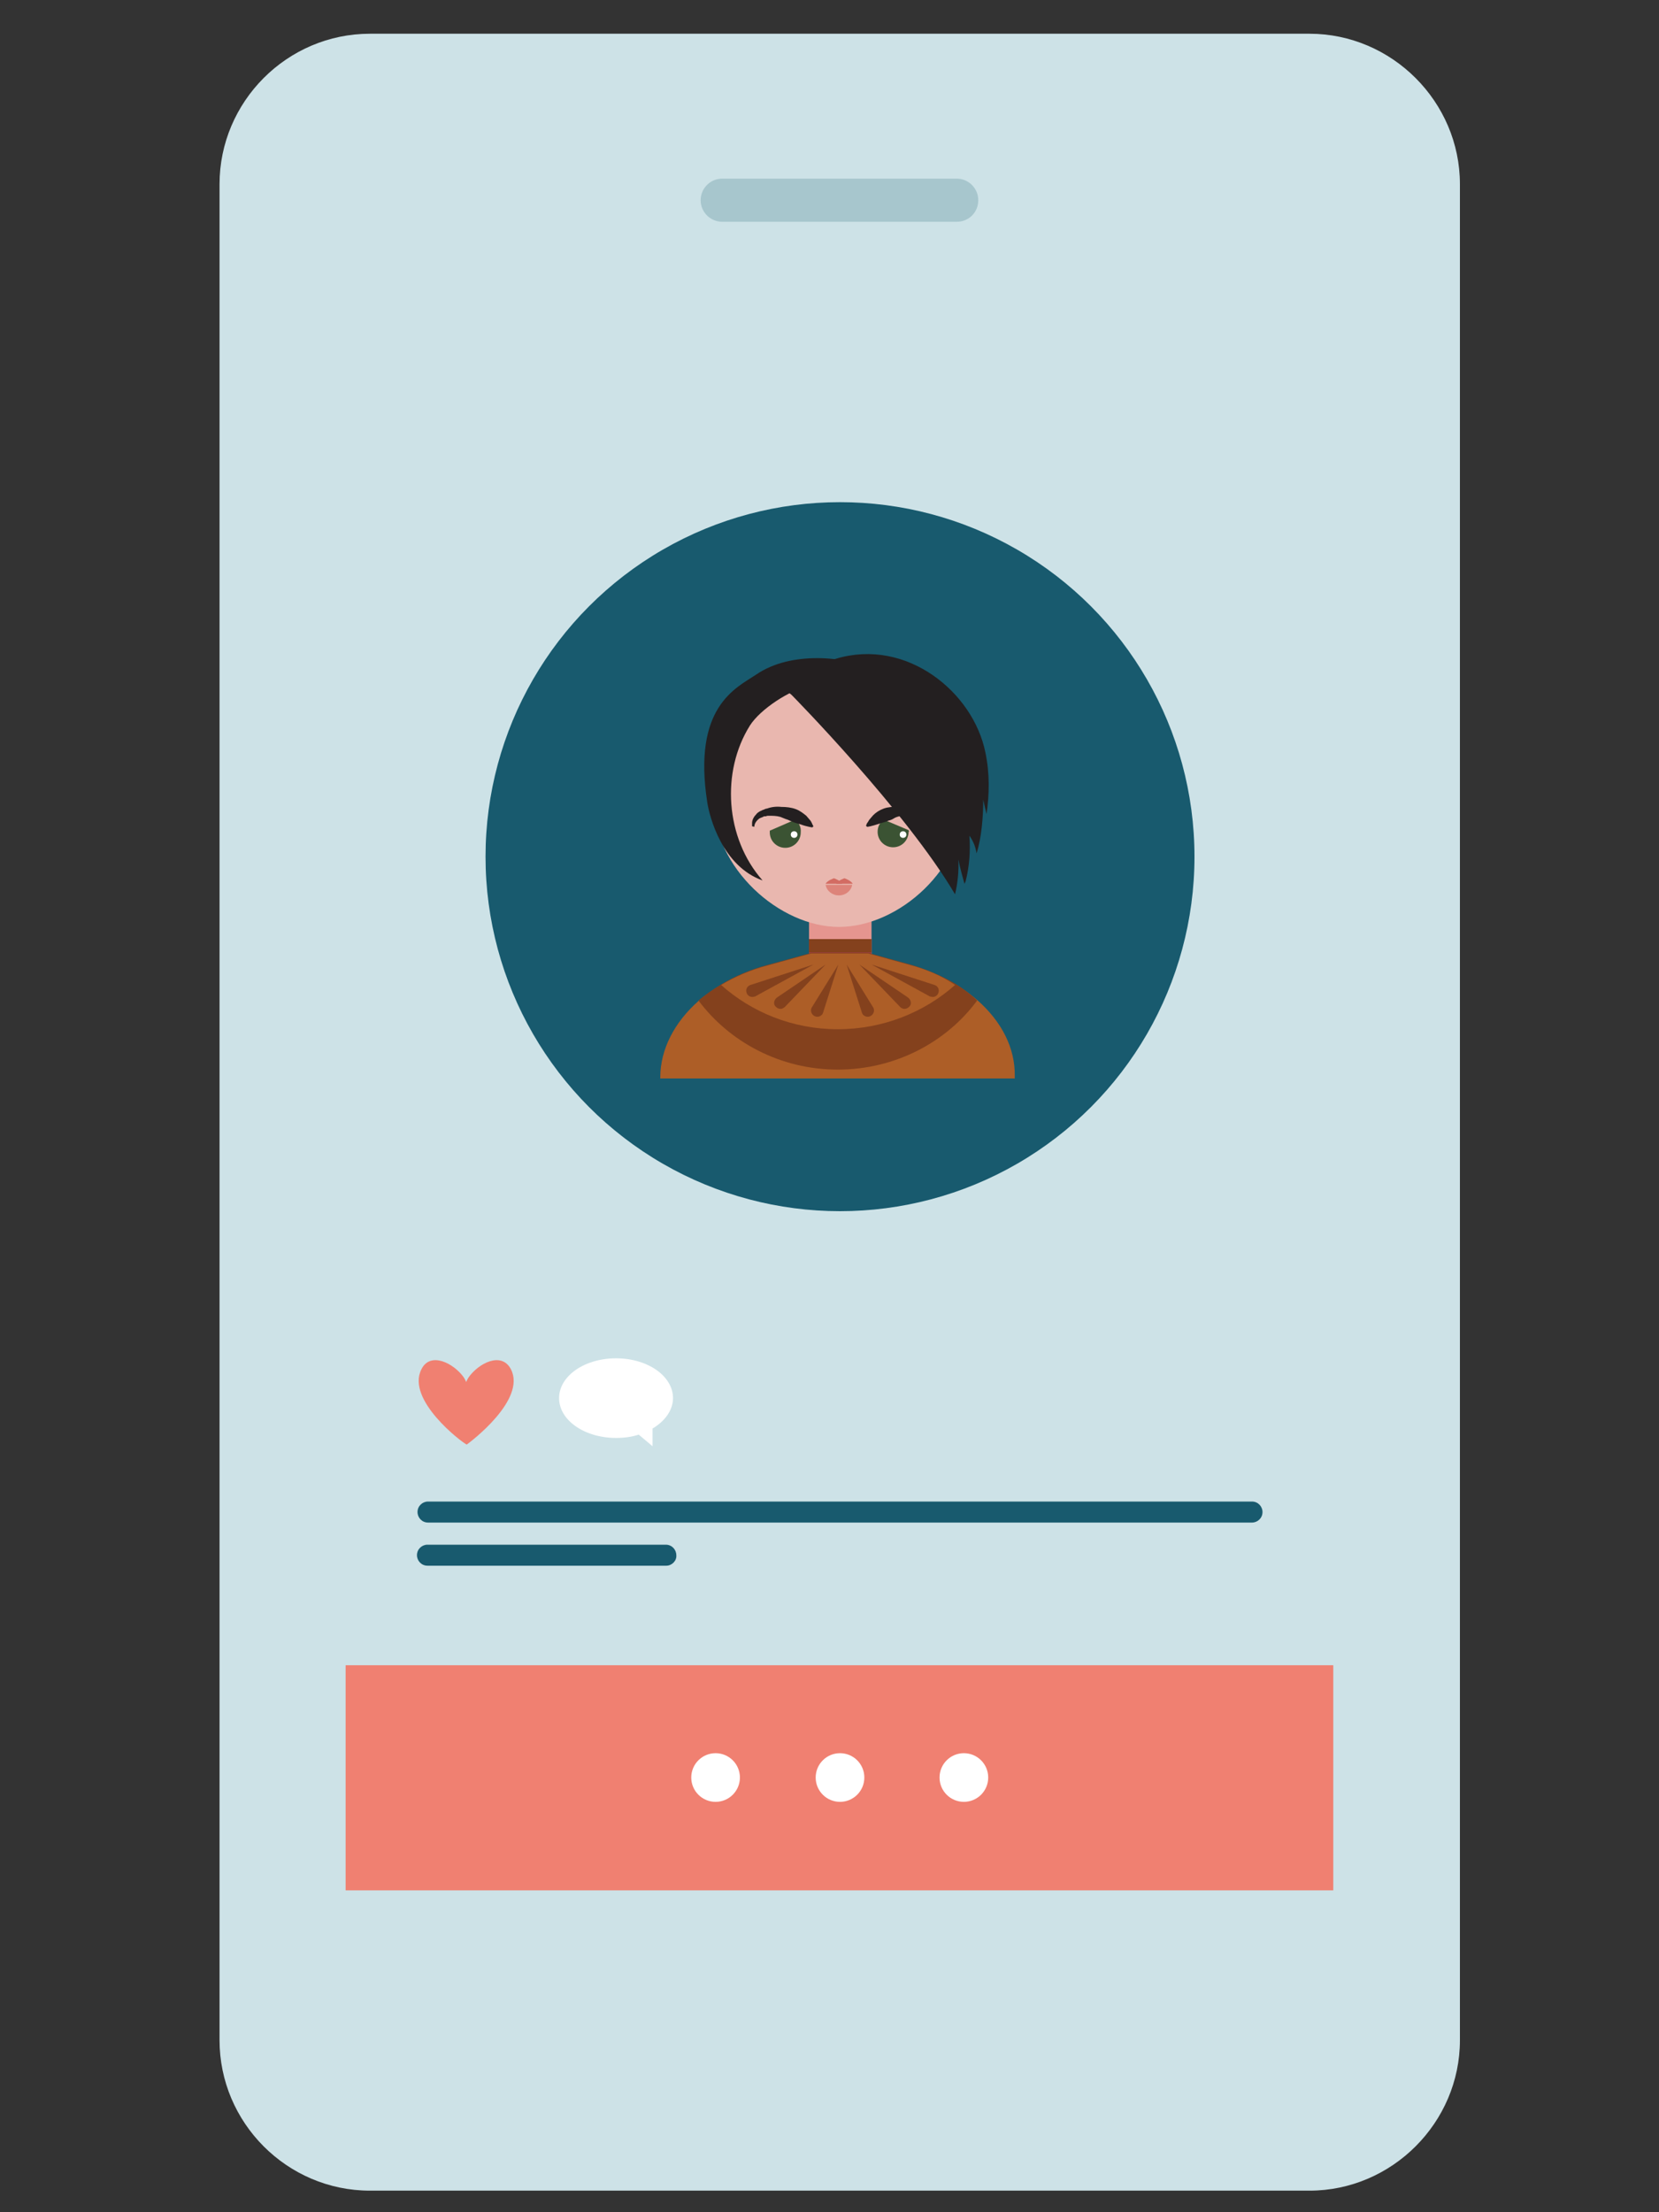 <?xml version="1.0" encoding="utf-8"?>
<!-- Generator: Adobe Illustrator 24.0.1, SVG Export Plug-In . SVG Version: 6.00 Build 0)  -->
<svg version="1.1" xmlns="http://www.w3.org/2000/svg" xmlns:xlink="http://www.w3.org/1999/xlink" x="0px" y="0px"
	 viewBox="0 0 300 400" style="enable-background:new 0 0 300 400;" xml:space="preserve">
<rect x="0" y="0" width="300" height="400" fill="#333333" stroke="none"/>
<style type="text/css">
	.st0{fill:#CDE2E7;}
	.st1{fill:#F08071;}
	.st2{fill:#A7C6CD;}
	.st3{fill:#FFFFFF;}
	.st4{fill:#185A6E;}
	.st5{fill:#E5958F;}
	.st6{fill:#DCB58F;}
	.st7{fill:#943138;}
	.st8{fill:#84411D;}
	.st9{fill:#AD5E27;}
	.st10{fill:#E9B7AF;}
	.st11{fill:#3B5333;}
	.st12{fill:#231F20;}
	.st13{fill:#D36C63;}
	.st14{fill:#DD847A;}
	.st15{fill:none;stroke:#84411D;stroke-linecap:round;stroke-miterlimit:10;}
</style>
<g id="Layer_1">
	<path class="st0" d="M236.8,396.1H66.9c-15,0-27.2-12.3-27.2-27.2V33.3c0-14.9,12.2-27.2,27.2-27.2h169.9
		c14.9,0,27.2,12.3,27.2,27.2v335.6C264,383.8,251.7,396.1,236.8,396.1z"/>
	<rect x="62.5" y="301.1" class="st1" width="178.6" height="40.7"/>
	<path class="st2" d="M173,40.1h-42.4c-2.1,0-3.9-1.7-3.9-3.9l0,0c0-2.1,1.7-3.9,3.9-3.9H173c2.1,0,3.9,1.7,3.9,3.9l0,0
		C176.9,38.4,175.2,40.1,173,40.1z"/>
	<circle class="st3" cx="129.4" cy="321.4" r="4.4"/>
	<circle class="st3" cx="151.9" cy="321.4" r="4.4"/>
	<circle class="st3" cx="174.3" cy="321.4" r="4.4"/>
	<path class="st1" d="M92.4,247.6c-1.7-3.3-5.9-1.1-7.7,1.5c-0.1,0.2-0.3,0.5-0.4,0.8c-0.1-0.3-0.3-0.6-0.4-0.8
		c-1.8-2.6-6.1-4.8-7.7-1.5c-2.8,5.5,7.3,13.2,8.2,13.6C85.1,260.7,95.2,253.1,92.4,247.6z"/>
	<path class="st3" d="M121.7,252.8c0-4-4.6-7.2-10.3-7.2s-10.3,3.2-10.3,7.2s4.6,7.2,10.3,7.2c1.5,0,2.9-0.2,4.1-0.6l2.5,2.1v-3.2
		C120.2,257,121.7,255,121.7,252.8z"/>
	<path class="st4" d="M226.4,275.3h-149c-1.1,0-1.9-0.9-1.9-1.9l0,0c0-1.1,0.9-1.9,1.9-1.9h149c1.1,0,1.9,0.9,1.9,1.9l0,0
		C228.3,274.5,227.4,275.3,226.4,275.3z"/>
	<path class="st4" d="M120.5,283.1H77.3c-1.1,0-1.9-0.9-1.9-1.9l0,0c0-1.1,0.9-1.9,1.9-1.9h43.1c1.1,0,1.9,0.9,1.9,1.9l0,0
		C122.4,282.2,121.5,283.1,120.5,283.1z"/>
	<circle class="st4" cx="151.9" cy="154.9" r="64.1"/>
	<g>
		<rect x="146.3" y="162.6" class="st5" width="11.3" height="9.7"/>
		<rect x="146.3" y="172.3" class="st6" width="11.3" height="6"/>
		<rect x="146.3" y="169.8" class="st7" width="11.3" height="2.5"/>
		<rect x="146.3" y="172.3" class="st7" width="11.3" height="6"/>
		<rect x="146.3" y="169.8" class="st8" width="11.3" height="2.4"/>
		<g>
			<path class="st9" d="M176.8,180.9c-3.2-2.8-7.3-5-12.2-6.4l-7.6-2.1h-10.3l-8,2.2c-4.9,1.4-9.1,3.6-12.4,6.4
				c-4.3,3.8-6.9,8.7-6.9,13.8v0.2h64.1v-0.4C183.6,189.5,181.1,184.7,176.8,180.9z"/>
			<path class="st8" d="M172.8,177.9c-2.4-1.4-5.1-2.6-8.2-3.5l-7.6-2.1h-10.3l-8,2.2c-3,0.8-5.8,2-8.3,3.5
				c-1.5,0.9-2.9,1.9-4.1,2.9c5.6,7.5,14.8,12.5,25.2,12.5c10.4,0,19.7-5,25.2-12.5C175.6,179.8,174.2,178.8,172.8,177.9z"/>
			<path class="st9" d="M164.6,174.5l-7.6-2.1h-10.3l-8,2.2c-3,0.8-5.8,2-8.3,3.5c5.5,4.9,12.9,8,21.1,8c8.2,0,15.7-3.1,21.2-8
				C170.4,176.5,167.6,175.3,164.6,174.5z"/>
		</g>
		<g>
			<path class="st10" d="M174.4,144.7c0,12.3-11.8,22.9-22.7,22.9c-10.7,0-22.7-10.6-22.7-22.9s10.2-22.3,22.7-22.3
				S174.4,132.4,174.4,144.7z"/>
			<g>
				<path class="st11" d="M164.3,150.1l-4.5-1.9c-0.7,0.5-1.1,1.3-1.1,2.2c0,1.6,1.3,2.8,2.8,2.8c1.6,0,2.8-1.3,2.8-2.8
					C164.4,150.4,164.4,150.3,164.3,150.1L164.3,150.1z"/>
				<circle class="st3" cx="163.3" cy="150.9" r="0.6"/>
			</g>
			<path class="st12" d="M167.3,149.4c0,0,0-0.2-0.1-0.5c-0.1-0.3-0.4-0.7-0.8-1c-0.2-0.1-0.5-0.3-0.7-0.3c-0.1,0-0.2,0-0.3-0.1
				l-0.2,0c-0.2,0-0.3-0.1-0.5-0.1c-0.7,0-1.4,0-2.1,0.2c-0.4,0.1-0.7,0.2-1,0.4s-0.6,0.3-1,0.4c-0.6,0.3-1.3,0.4-1.8,0.6
				c-0.6,0.2-1,0.3-1.4,0.4c-0.4,0.1-0.6,0.1-0.6,0.1l-0.2-0.2c0,0,0-0.1,0.1-0.2c0-0.1,0.1-0.3,0.2-0.4s0.2-0.4,0.4-0.6
				c0.2-0.2,0.4-0.5,0.6-0.7c0.5-0.5,1.1-0.9,1.9-1.2c0.8-0.3,1.7-0.3,2.6-0.4c0.9,0,1.8,0,2.6,0.3c0.2,0.1,0.4,0.1,0.6,0.2
				c0.1,0,0.2,0.1,0.3,0.1c0.1,0,0.2,0.1,0.2,0.1c0.4,0.2,0.7,0.5,0.9,0.7c0.4,0.5,0.6,1.1,0.7,1.5c0,0.2,0,0.4,0,0.5
				c0,0.1,0,0.1,0,0.1L167.3,149.4z"/>
			<g>
				<path class="st11" d="M143.8,148.2l-4.6,2c0,0.1,0,0.2,0,0.3c0,1.6,1.3,2.8,2.8,2.8c1.6,0,2.8-1.3,2.8-2.8
					C144.9,149.5,144.4,148.7,143.8,148.2z"/>
				<circle class="st3" cx="143.6" cy="150.9" r="0.6"/>
			</g>
			<path class="st12" d="M136,149.4c0,0,0-0.1,0-0.1c0-0.1,0-0.3,0-0.5c0-0.4,0.2-1,0.7-1.5c0.2-0.3,0.5-0.5,0.9-0.7
				c0.1,0,0.2-0.1,0.2-0.1c0.1,0,0.2-0.1,0.3-0.1c0.2-0.1,0.4-0.2,0.6-0.2c0.8-0.3,1.7-0.4,2.6-0.3c0.9,0,1.8,0.1,2.6,0.4
				c0.8,0.3,1.4,0.8,1.9,1.2c0.2,0.2,0.4,0.5,0.6,0.7c0.2,0.2,0.3,0.4,0.4,0.6c0.1,0.2,0.1,0.3,0.2,0.4c0,0.1,0.1,0.2,0.1,0.2
				l-0.2,0.2c0,0-0.2,0-0.6-0.1c-0.4-0.1-0.9-0.2-1.4-0.4c-0.6-0.2-1.2-0.3-1.8-0.6c-0.3-0.1-0.6-0.3-1-0.4c-0.3-0.1-0.7-0.3-1-0.4
				c-0.7-0.2-1.4-0.2-2.1-0.2c-0.2,0-0.3,0-0.5,0.1l-0.2,0c-0.1,0-0.2,0-0.3,0.1c-0.3,0.1-0.5,0.2-0.7,0.3c-0.4,0.3-0.7,0.7-0.8,1
				c-0.1,0.3-0.1,0.5-0.1,0.5L136,149.4z"/>
			<g>
				<path class="st13" d="M150.8,158.8c0,0-1.2,0.4-1.5,1h3C152,159.2,150.8,158.8,150.8,158.8z"/>
				<g>
					<path class="st13" d="M152.7,158.8c0,0-1.2,0.4-1.5,1h3C153.9,159.2,152.7,158.8,152.7,158.8z"/>
				</g>
			</g>
			<path class="st12" d="M178.4,147.2c-0.2-0.8-0.4-1.7-0.6-2.6c0,3.1-0.3,6.8-1.2,9.7c-0.2-1.2-0.6-2.2-1.3-3.2
				c0.2,2.8,0,5.6-0.7,8.3c-0.1,0.1-0.1,0.3-0.2,0.4c-0.4-1.5-0.8-2.9-1.1-4.4c0.1,2.1-0.1,4.2-0.6,6.3
				c-8.9-15.1-29.6-36.1-29.6-36.1s-4.5-2.7,8.1-6.5c12.7-3.8,24.8,6,27,17C179,139.9,178.9,143.7,178.4,147.2z"/>
			<path class="st12" d="M146.4,124c-3.5,0.7-8.9,4.2-10.8,7.2c-5.2,8.3-4.5,20.3,2.3,28c-7.3-2.6-9.6-11.5-10-14.1
				c-2.7-17.3,5.2-20.7,8.8-23.1c3.2-2.2,7.2-3,11.1-3s7.7,0.9,11.4,2L146.4,124z"/>
			<path class="st14" d="M149.3,160c0.2,1.1,1.2,1.9,2.4,1.9s2.2-0.8,2.4-1.9H149.3z"/>
		</g>
		<g>
			<path class="st8" d="M155.8,182.9l-2.7-8.5l4.7,7.6c0.4,0.5,0.3,1.2-0.2,1.6c-0.5,0.4-1.2,0.3-1.6-0.2
				C155.9,183.2,155.8,183,155.8,182.9z"/>
			<path class="st8" d="M162.8,182.1l-7.4-7.7l8.7,5.9c0.5,0.3,0.8,1,0.5,1.5c-0.3,0.5-1,0.8-1.5,0.5
				C162.9,182.2,162.9,182.2,162.8,182.1z"/>
			<path class="st8" d="M168.2,180.2l-10.6-5.8l11.4,3.7c0.6,0.2,0.9,0.8,0.7,1.4c-0.2,0.6-0.8,0.9-1.4,0.7L168.2,180.2z"/>
		</g>
		<g>
			<path class="st8" d="M148.9,182.9l2.7-8.5l-4.7,7.6c-0.4,0.5-0.3,1.2,0.2,1.6c0.5,0.4,1.2,0.3,1.6-0.2
				C148.8,183.2,148.9,183,148.9,182.9z"/>
			<path class="st8" d="M141.9,182.1l7.4-7.7l-8.7,5.9c-0.5,0.3-0.8,1-0.5,1.5c0.3,0.5,1,0.8,1.5,0.5
				C141.7,182.2,141.8,182.2,141.9,182.1z"/>
			<path class="st8" d="M136.5,180.2l10.6-5.8l-11.4,3.7c-0.6,0.2-0.9,0.8-0.7,1.4c0.2,0.6,0.8,0.9,1.4,0.7L136.5,180.2z"/>
		</g>
		<g>
			<path class="st15" d="M163.7,177"/>
		</g>
	</g>
</g>
<g id="Layer_2">
</g>
</svg>
